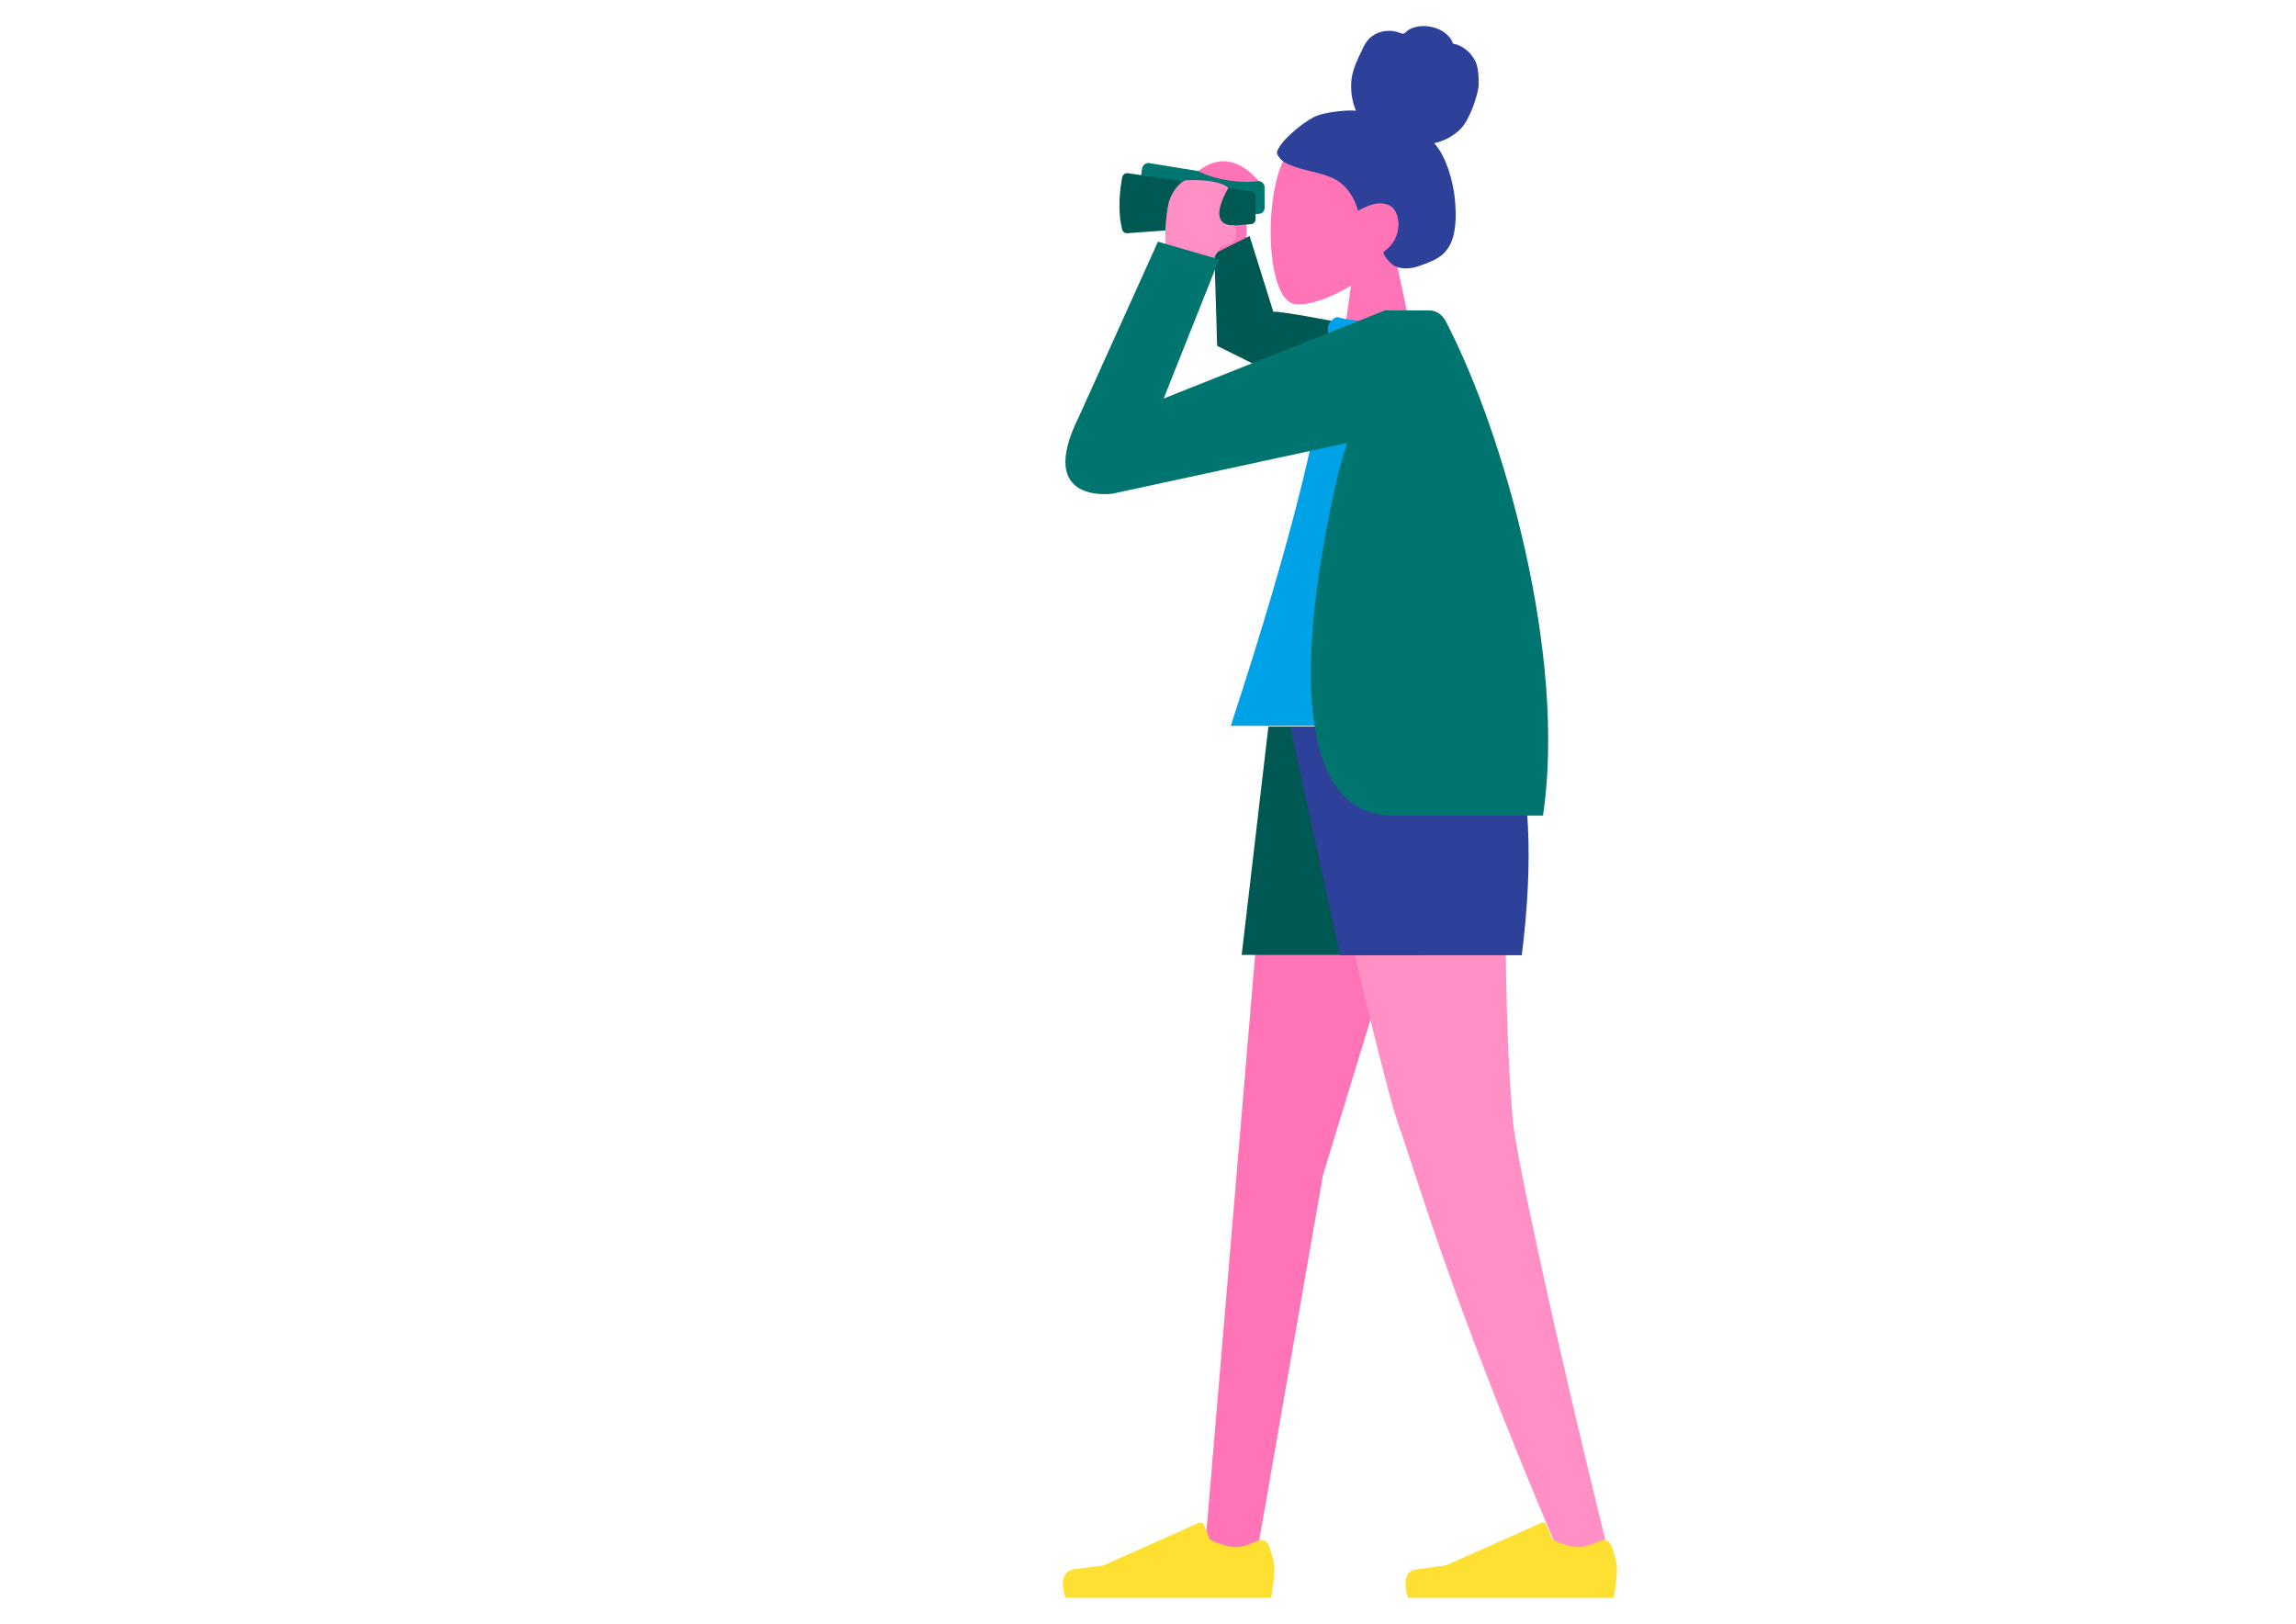 <?xml version="1.0" encoding="utf-8"?>
<!-- Generator: Adobe Illustrator 23.0.6, SVG Export Plug-In . SVG Version: 6.00 Build 0)  -->
<svg version="1.1" xmlns="http://www.w3.org/2000/svg" xmlns:xlink="http://www.w3.org/1999/xlink" x="0px" y="0px"
	 viewBox="0 0 841.9 595.3" style="enable-background:new 0 0 841.9 595.3;" xml:space="preserve">
<style type="text/css">
	.st0{fill:#FF73B7;}
	.st1{fill-rule:evenodd;clip-rule:evenodd;fill:#005853;}
	.st2{fill-rule:evenodd;clip-rule:evenodd;fill:#FF73B7;}
	.st3{fill-rule:evenodd;clip-rule:evenodd;fill:#FF8FC5;}
	.st4{fill-rule:evenodd;clip-rule:evenodd;fill:#FEE033;}
	.st5{fill-rule:evenodd;clip-rule:evenodd;fill:#2D419B;}
	.st6{fill-rule:evenodd;clip-rule:evenodd;fill:#00A2E7;}
	.st7{fill-rule:evenodd;clip-rule:evenodd;fill:#00756F;}
	.st8{fill:#FF8FC5;}
</style>
<g id="right-hand">
	<path class="st0" d="M457,89.9l0.3-20.9h4.8v-1.8c0,0-10.4-15.4-23.6-3.7l-1.1,14.7l10.9,17.4L457,89.9z"/>
</g>
<g id="right-arm">
	<path class="st1" d="M493.3,118.6c0,0-23.9-4.7-26.4-4.3l-8.7-27.8L445.3,93l1,33.8l42.2,21L493.3,118.6z"/>
</g>
<g id="left-leg">
	<polygon id="Leg_10_" class="st2" points="467.3,266.4 441.6,570.6 460.7,570.6 485.1,430.8 535.4,266.4 	"/>
</g>
<g id="right-leg">
	<path class="st3" d="M477.6,266.4c19.4,86.4,31.3,135.6,35.8,147.7c4.5,12.1,17.8,60,57,152.3l20.4,7
		c-24.8-100.6-35.3-153.7-36-162c-0.8-8.2-4.8-54.8-1.4-145H477.6z"/>
</g>
<g id="right-shoe">
	<path id="shoe_12_" class="st4" d="M590.5,566.1c-0.6-1.3-2.2-1.9-3.5-1.3l0,0c-3.5,1.6-6.2,2.4-8.2,2.4c-2.4,0-5.6-0.9-9.5-2.7
		L567,559c0,0,0,0,0,0c-0.3-0.7-1.1-1-1.8-0.7l-35,15.6c-2.8,0.4-6.3,0.9-10.5,1.4c-4.2,0.5-5.4,4-3.4,10.5c47.5,0,72.6,0,75.4,0
		c0.8-4.6,1.2-8.1,1.2-10.6c0-2-0.7-5-2.2-9C590.6,566.2,590.5,566.1,590.5,566.1z"/>
</g>
<g id="left-shoe">
	<path class="st4" d="M464.9,566.1c-0.6-1.3-2.2-1.9-3.5-1.3h0c-3.5,1.6-6.2,2.4-8.2,2.4c-2.4,0-5.6-0.9-9.5-2.7l-2.3-5.5
		c0,0,0,0,0,0c-0.3-0.7-1.1-1-1.8-0.7l-35,15.6c-2.8,0.4-6.3,0.9-10.5,1.4c-4.2,0.5-5.4,4-3.4,10.5c47.5,0,72.6,0,75.4,0
		c0.8-4.6,1.2-8.1,1.2-10.6c0-2-0.7-5-2.2-9C464.9,566.2,464.9,566.1,464.9,566.1z"/>
</g>
<g id="left-shorts">
	<polygon id="Bottom_3_" class="st1" points="465.1,266.4 455.3,350.1 520.7,350.1 542,266.4 	"/>
</g>
<g id="right-shorts">
	<path class="st5" d="M473.1,266.4l18.3,83.8h66.6c4.4-34.8,3-62.7-4-83.8H473.1z"/>
</g>
<g id="head">
	<g id="Head_11_" transform="translate(54, 31)">
		<path class="st2" d="M457.1,60.7c6.2-7.2,10.3-16.1,9.6-26c-2-28.6-41.8-22.3-49.6-7.9s-6.8,51,3.2,53.6c4,1,12.5-1.5,21.1-6.7
			l-5.4,38.4h32.1L457.1,60.7z"/>
	</g>
</g>
<g id="hair">
	<path id="hair_4_" class="st5" d="M483.8,42.1c4.4-1.3,10.7-1.8,13.4-1.5c-1.5-3.6-2.1-7.7-1.6-11.7c0.5-3.8,2.2-7.1,3.8-10.5
		c0.7-1.6,1.6-3.2,2.8-4.4c1.3-1.2,2.9-2,4.5-2.4c1.7-0.4,3.5-0.4,5.2,0c0.8,0.2,1.4,0.5,2.2,0.7c0.8,0.2,1.1-0.3,1.7-0.8
		c1.3-1.2,3.3-1.7,5-1.9c1.9-0.2,3.9,0.1,5.7,0.7c1.8,0.6,3.4,1.6,4.7,3c0.6,0.6,1.1,1.4,1.4,2.2c0.1,0.3,0.2,0.5,0.5,0.6
		c0.3,0.1,0.7,0.1,1,0.2c3,1,5.6,3.4,7,6.4c0.8,1.8,1.2,4.8,1.1,8.3c-0.1,3.5-3.2,12.5-6.2,15.8c-2.6,2.9-6.4,4.9-10.1,5.7
		c2.5,2.8,4.1,6.3,5.3,9.9c1.3,3.9,2.1,7.9,2.4,12c0.3,3.9,0.3,8-0.6,11.8c-0.9,3.6-2.7,6.5-5.7,8.3c-1.4,0.9-2.9,1.5-4.4,2.1
		c-1.5,0.6-3,1.1-4.5,1.5c-3,0.6-6.4,0.5-8.6-1.8c-0.8-0.8-1.7-1.9-2.3-2.9c-0.2-0.4-0.3-0.6-0.1-1c0.3-0.4,0.8-0.8,1.2-1.1
		c2.3-1.9,3.7-4.5,4.1-7.6c0.4-3.1-0.5-7.2-3.5-8.5c-3.8-1.7-7.9,0.2-11.2,2.1c-1.4-5-4.3-9.5-8.9-11.8c-5.1-2.5-10.9-2.8-16-5
		c-1.4-0.6-2.7-1.2-3.7-2.4c-0.4-0.5-0.9-1.1-1.1-1.8c-0.2-0.8,0.3-1.5,0.7-2.2C471,50.4,479.4,43.4,483.8,42.1z"/>
</g>
<g id="shirt">
	<path id="Shirt_10_" class="st6" d="M554.2,266.1H451.3c23.3-71.1,35.2-119.9,35.7-146.4c0-1.4,2.5-3.7,3.6-3.4
		c8.1,2.3,16.7,1.4,25.9-2.6C540.9,153,549.4,201.3,554.2,266.1z"/>
</g>
<g id="coat">
	<path class="st7" d="M490.7,173.6C474.7,242.5,475.4,299,510.9,299c16.9,0,35.2,0,54.9,0c8.7-58.6-14.2-139.8-35.4-180.7
		c-0.8-1.6-2.5-4.5-6.6-4.5c-3.5,0-8.9,0-15.9,0c0,0,0,0,0,0.1"/>
</g>
<g id="right-bino">
	<path class="st7" d="M463.7,76.2v-7.5c0-1.1-0.8-2.1-1.9-2.3l-40.3-6.6c-1.3-0.2-2.4,0.6-2.7,1.9c-0.6,3.7-1.5,11.3-0.1,18.1
		c0.2,1.1,1.3,1.9,2.5,1.8l40.4-3.2C462.8,78.4,463.7,77.4,463.7,76.2z"/>
</g>
<g id="left-bino">
	<path class="st1" d="M460.4,80.3V72c0-0.9-0.7-1.7-1.6-1.8l-45.2-6.7c-1-0.1-1.9,0.5-2.1,1.5c-0.7,3.5-1.9,11.9,0,19.2
		c0.2,0.8,1,1.4,1.9,1.3l45.3-3.3C459.7,82.1,460.4,81.3,460.4,80.3z"/>
</g>
<g id="left-hand">
	<path class="st8" d="M453,86.8c0,0,0.3-1.4,0.3-1.8c0-0.6-0.3-1.5-0.3-1.5c0-0.5-0.4-0.9-0.9-0.9c-2.5,0-8.9-0.9-1.7-13.7
		c0,0-2.6-3.4-15.8-2.8c0,0-3.7,1.3-6,7.9c0,0-1.8,7.6-1.2,16.2l-6.2,14.8l14.8,4.2l11.8-19c0,0,2.7-0.1,4.8-1.9
		C452.8,87.9,453,87.4,453,86.8z"/>
</g>
<g id="right-fingerrs">
	<path class="st0" d="M461.5,66.4c0,0-11,1.7-22.2-3.6C439.3,62.8,452.9,61.2,461.5,66.4z"/>
</g>
<g id="left-arm">
	<path class="st7" d="M496.7,161.8L407.9,181c0,0-28.4,4.1-12.3-28.2l29-64.2l22.4,6.5l-20.3,51l81.4-32.4L496.7,161.8z"/>
</g>
</svg>
